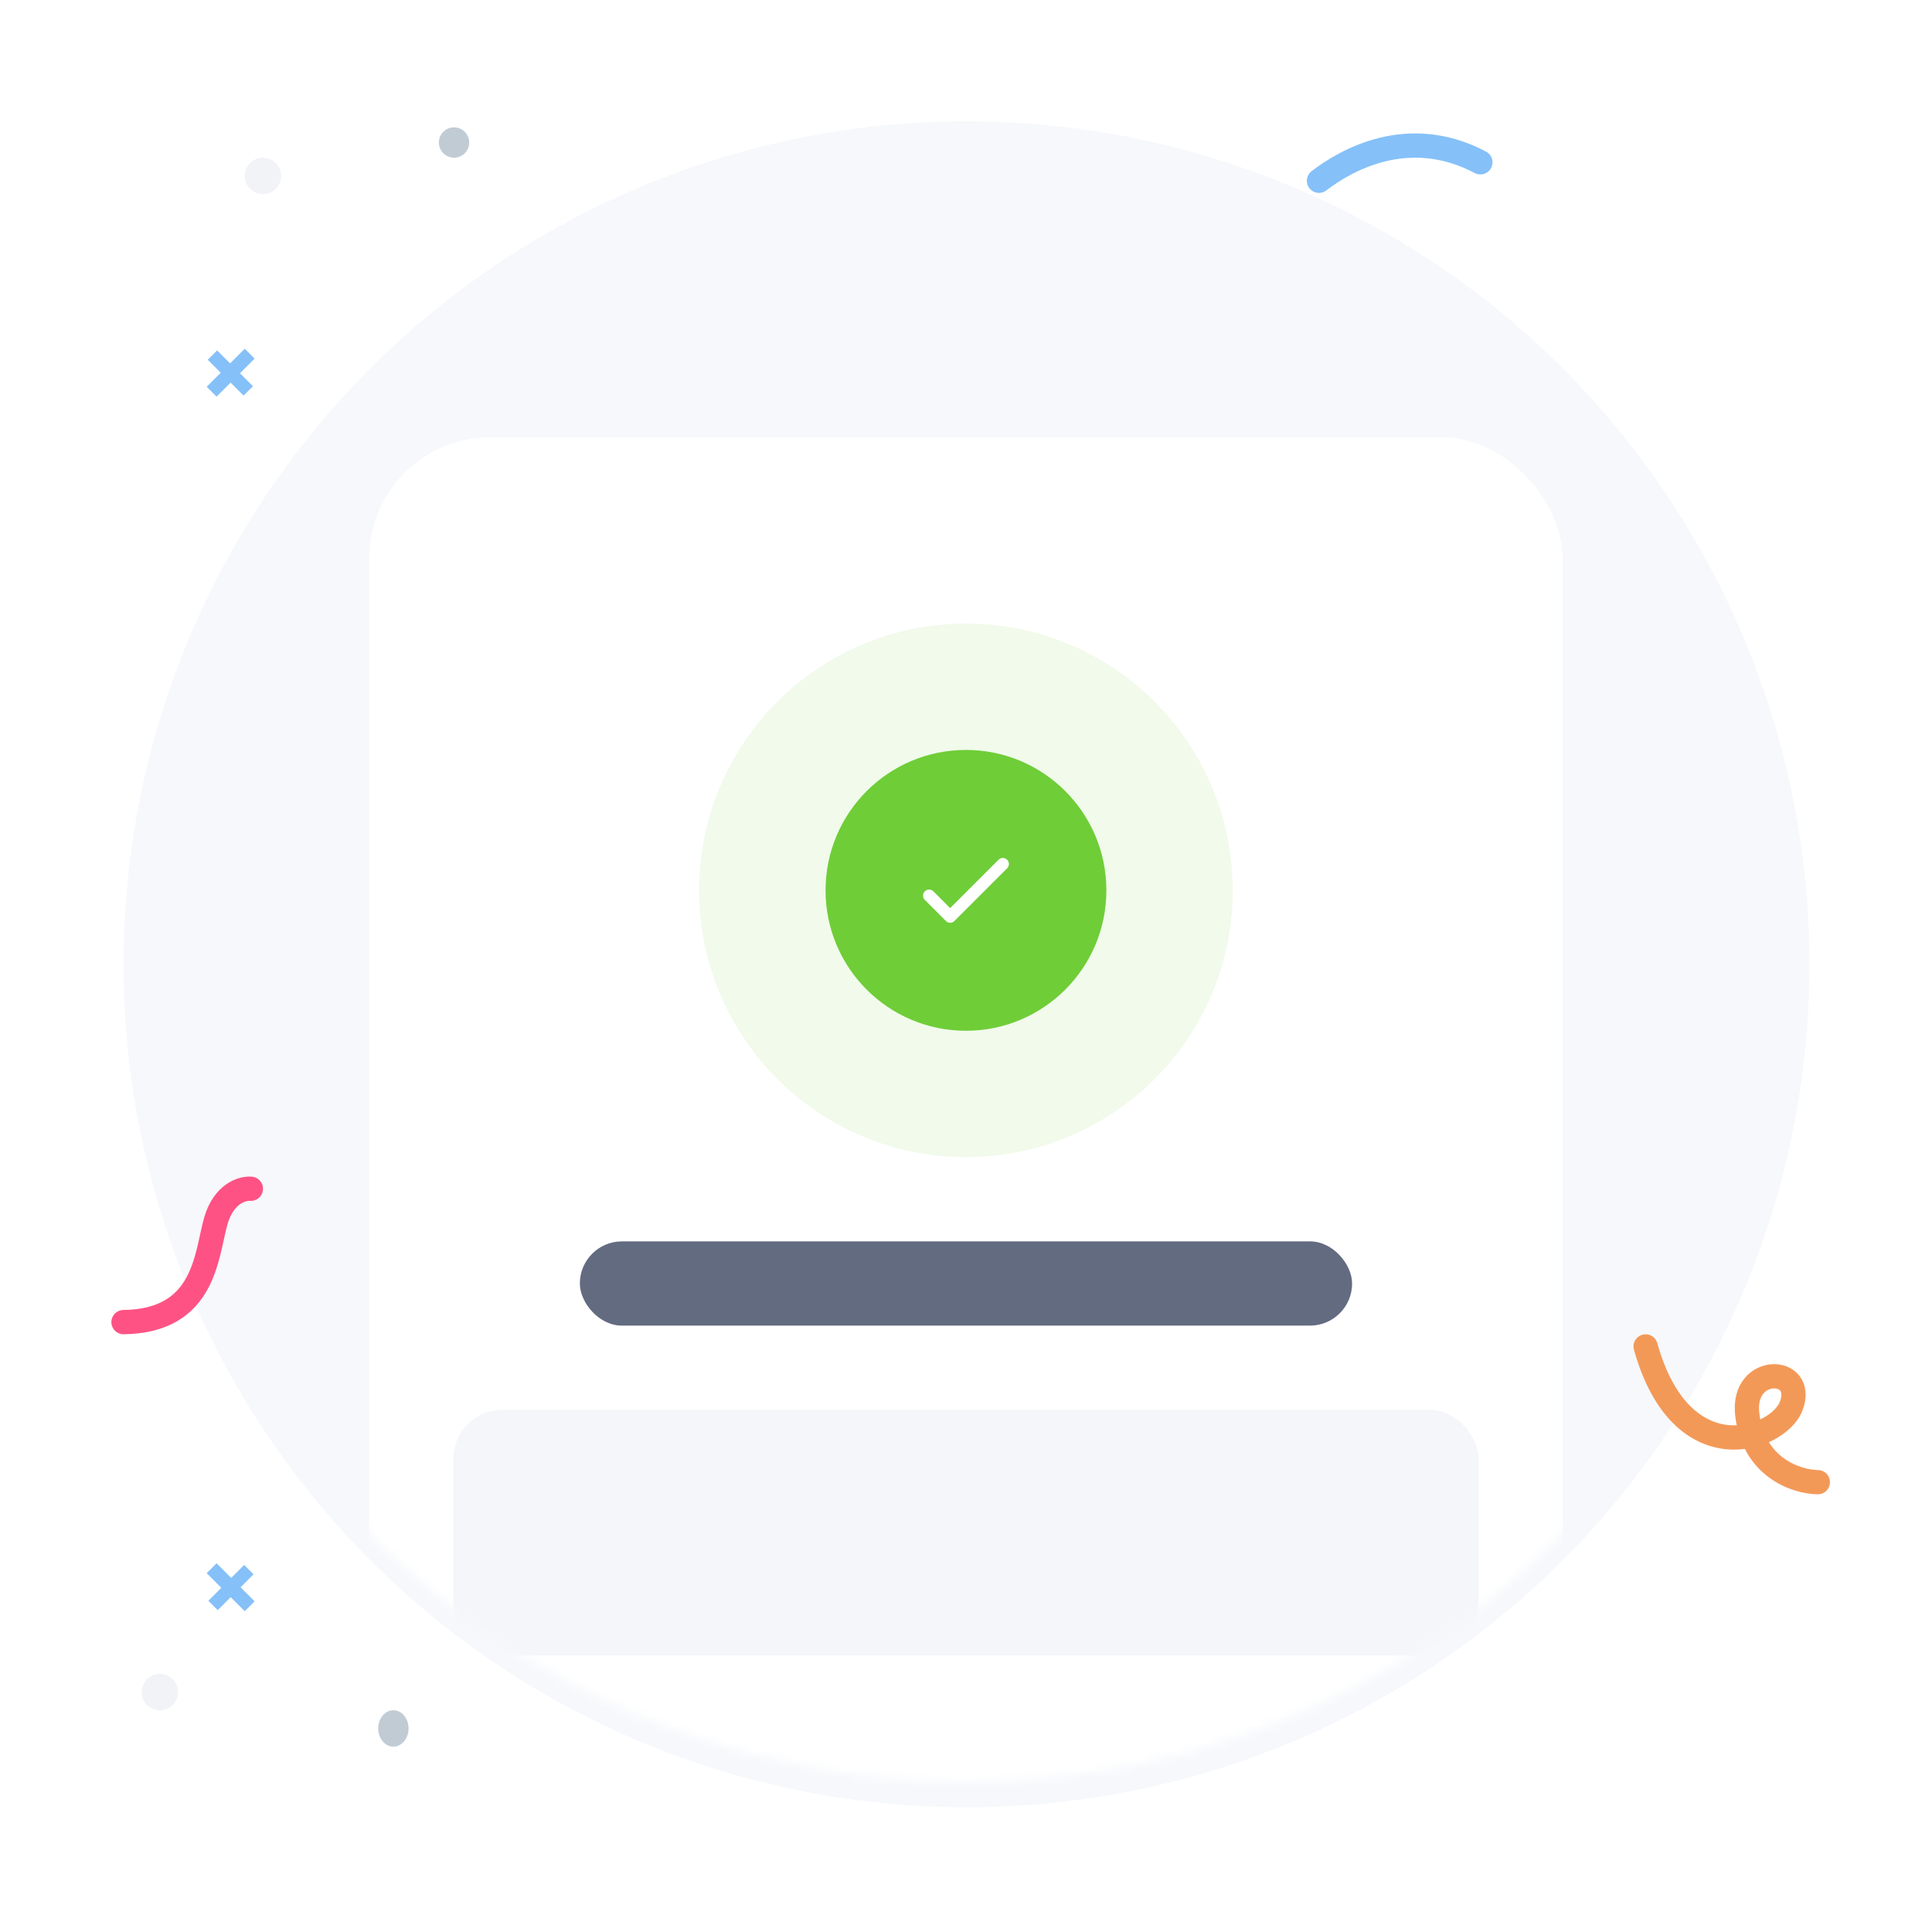 <svg width="219" height="219" viewBox="0 0 219 219" fill="none" xmlns="http://www.w3.org/2000/svg">
<g filter="url(#filter0_d_3988_6465)">
<circle cx="109.557" cy="106.557" r="95.557" fill="#F6F8FB"/>
</g>
<mask id="mask0_3988_6465" style="mask-type:alpha" maskUnits="userSpaceOnUse" x="14" y="11" width="191" height="191">
<circle cx="109.496" cy="106.496" r="95.496" fill="#F6F8FB"/>
</mask>
<g mask="url(#mask0_3988_6465)">
<g filter="url(#filter1_d_3988_6465)">
<rect x="41.853" y="46.811" width="135.286" height="155.181" rx="13.749" fill="white"/>
</g>
<rect x="65.728" y="140.715" width="87.538" height="9.55" rx="4.775" fill="#636B81"/>
<circle cx="109.496" cy="100.925" r="30.24" fill="#6FCD38" fill-opacity="0.1"/>
<rect x="51.403" y="159.814" width="116.187" height="27.853" rx="5.5" fill="#F4F6FA"/>
<circle cx="109.496" cy="100.925" r="15.916" fill="#6FCD38"/>
<path d="M105.318 101.522L107.706 103.909L113.674 97.941" stroke="white" stroke-width="1.375" stroke-linecap="round" stroke-linejoin="round"/>
</g>
<circle cx="18.125" cy="191.803" r="2.062" transform="rotate(-180 18.125 191.803)" fill="#F1F3F7"/>
<ellipse cx="44.592" cy="195.927" rx="1.719" ry="2.062" transform="rotate(-180 44.592 195.927)" fill="#C1CBD4"/>
<path d="M26.15 181.045L24.681 182.514L23.619 181.452L25.088 179.983L23.428 178.323L24.547 177.204L26.207 178.864L27.68 177.391L28.742 178.453L27.269 179.926L28.86 181.517L27.741 182.636L26.15 181.045Z" fill="#85C0F9"/>
<circle cx="1.719" cy="1.719" r="1.719" transform="matrix(1 0 0 -1 49.748 17.875)" fill="#C1CBD4"/>
<circle cx="2.062" cy="2.062" r="2.062" transform="matrix(1 0 0 -1 27.749 22)" fill="#F1F3F7"/>
<path d="M26.141 43.372L27.61 44.841L28.672 43.779L27.203 42.31L28.863 40.649L27.744 39.53L26.084 41.191L24.611 39.718L23.549 40.78L25.022 42.253L23.431 43.844L24.55 44.963L26.141 43.372Z" fill="#85C0F9"/>
<path d="M28.437 134.75C27.497 134.67 25.392 135.274 24.489 138.321C23.361 142.13 23.361 149.748 14 149.867" stroke="#FE5284" stroke-width="2.75" stroke-linecap="round"/>
<path d="M206.058 168.01C203.679 167.983 198.747 166.401 198.054 160.287C197.413 154.635 204.758 154.841 203.044 159.376C201.593 163.212 190.623 167.204 186.537 152.622" stroke="#F39958" stroke-width="2.75" stroke-linecap="round"/>
<path d="M149.512 20.492C152.543 18.164 159.632 14.076 167.807 18.398" stroke="#85C0F9" stroke-width="2.75" stroke-linecap="round"/>
<defs>
<filter id="filter0_d_3988_6465" x="0.251" y="0.001" width="218.613" height="218.613" filterUnits="userSpaceOnUse" color-interpolation-filters="sRGB">
<feFlood flood-opacity="0" result="BackgroundImageFix"/>
<feColorMatrix in="SourceAlpha" type="matrix" values="0 0 0 0 0 0 0 0 0 0 0 0 0 0 0 0 0 0 127 0" result="hardAlpha"/>
<feOffset dy="2.75"/>
<feGaussianBlur stdDeviation="6.875"/>
<feComposite in2="hardAlpha" operator="out"/>
<feColorMatrix type="matrix" values="0 0 0 0 0.906 0 0 0 0 0.933 0 0 0 0 0.984 0 0 0 0.15 0"/>
<feBlend mode="normal" in2="BackgroundImageFix" result="effect1_dropShadow_3988_6465"/>
<feBlend mode="normal" in="SourceGraphic" in2="effect1_dropShadow_3988_6465" result="shape"/>
</filter>
<filter id="filter1_d_3988_6465" x="-26.893" y="-19.185" width="272.779" height="292.673" filterUnits="userSpaceOnUse" color-interpolation-filters="sRGB">
<feFlood flood-opacity="0" result="BackgroundImageFix"/>
<feColorMatrix in="SourceAlpha" type="matrix" values="0 0 0 0 0 0 0 0 0 0 0 0 0 0 0 0 0 0 127 0" result="hardAlpha"/>
<feOffset dy="2.75"/>
<feGaussianBlur stdDeviation="34.373"/>
<feComposite in2="hardAlpha" operator="out"/>
<feColorMatrix type="matrix" values="0 0 0 0 0.388 0 0 0 0 0.42 0 0 0 0 0.506 0 0 0 0.15 0"/>
<feBlend mode="normal" in2="BackgroundImageFix" result="effect1_dropShadow_3988_6465"/>
<feBlend mode="normal" in="SourceGraphic" in2="effect1_dropShadow_3988_6465" result="shape"/>
</filter>
</defs>
</svg>

